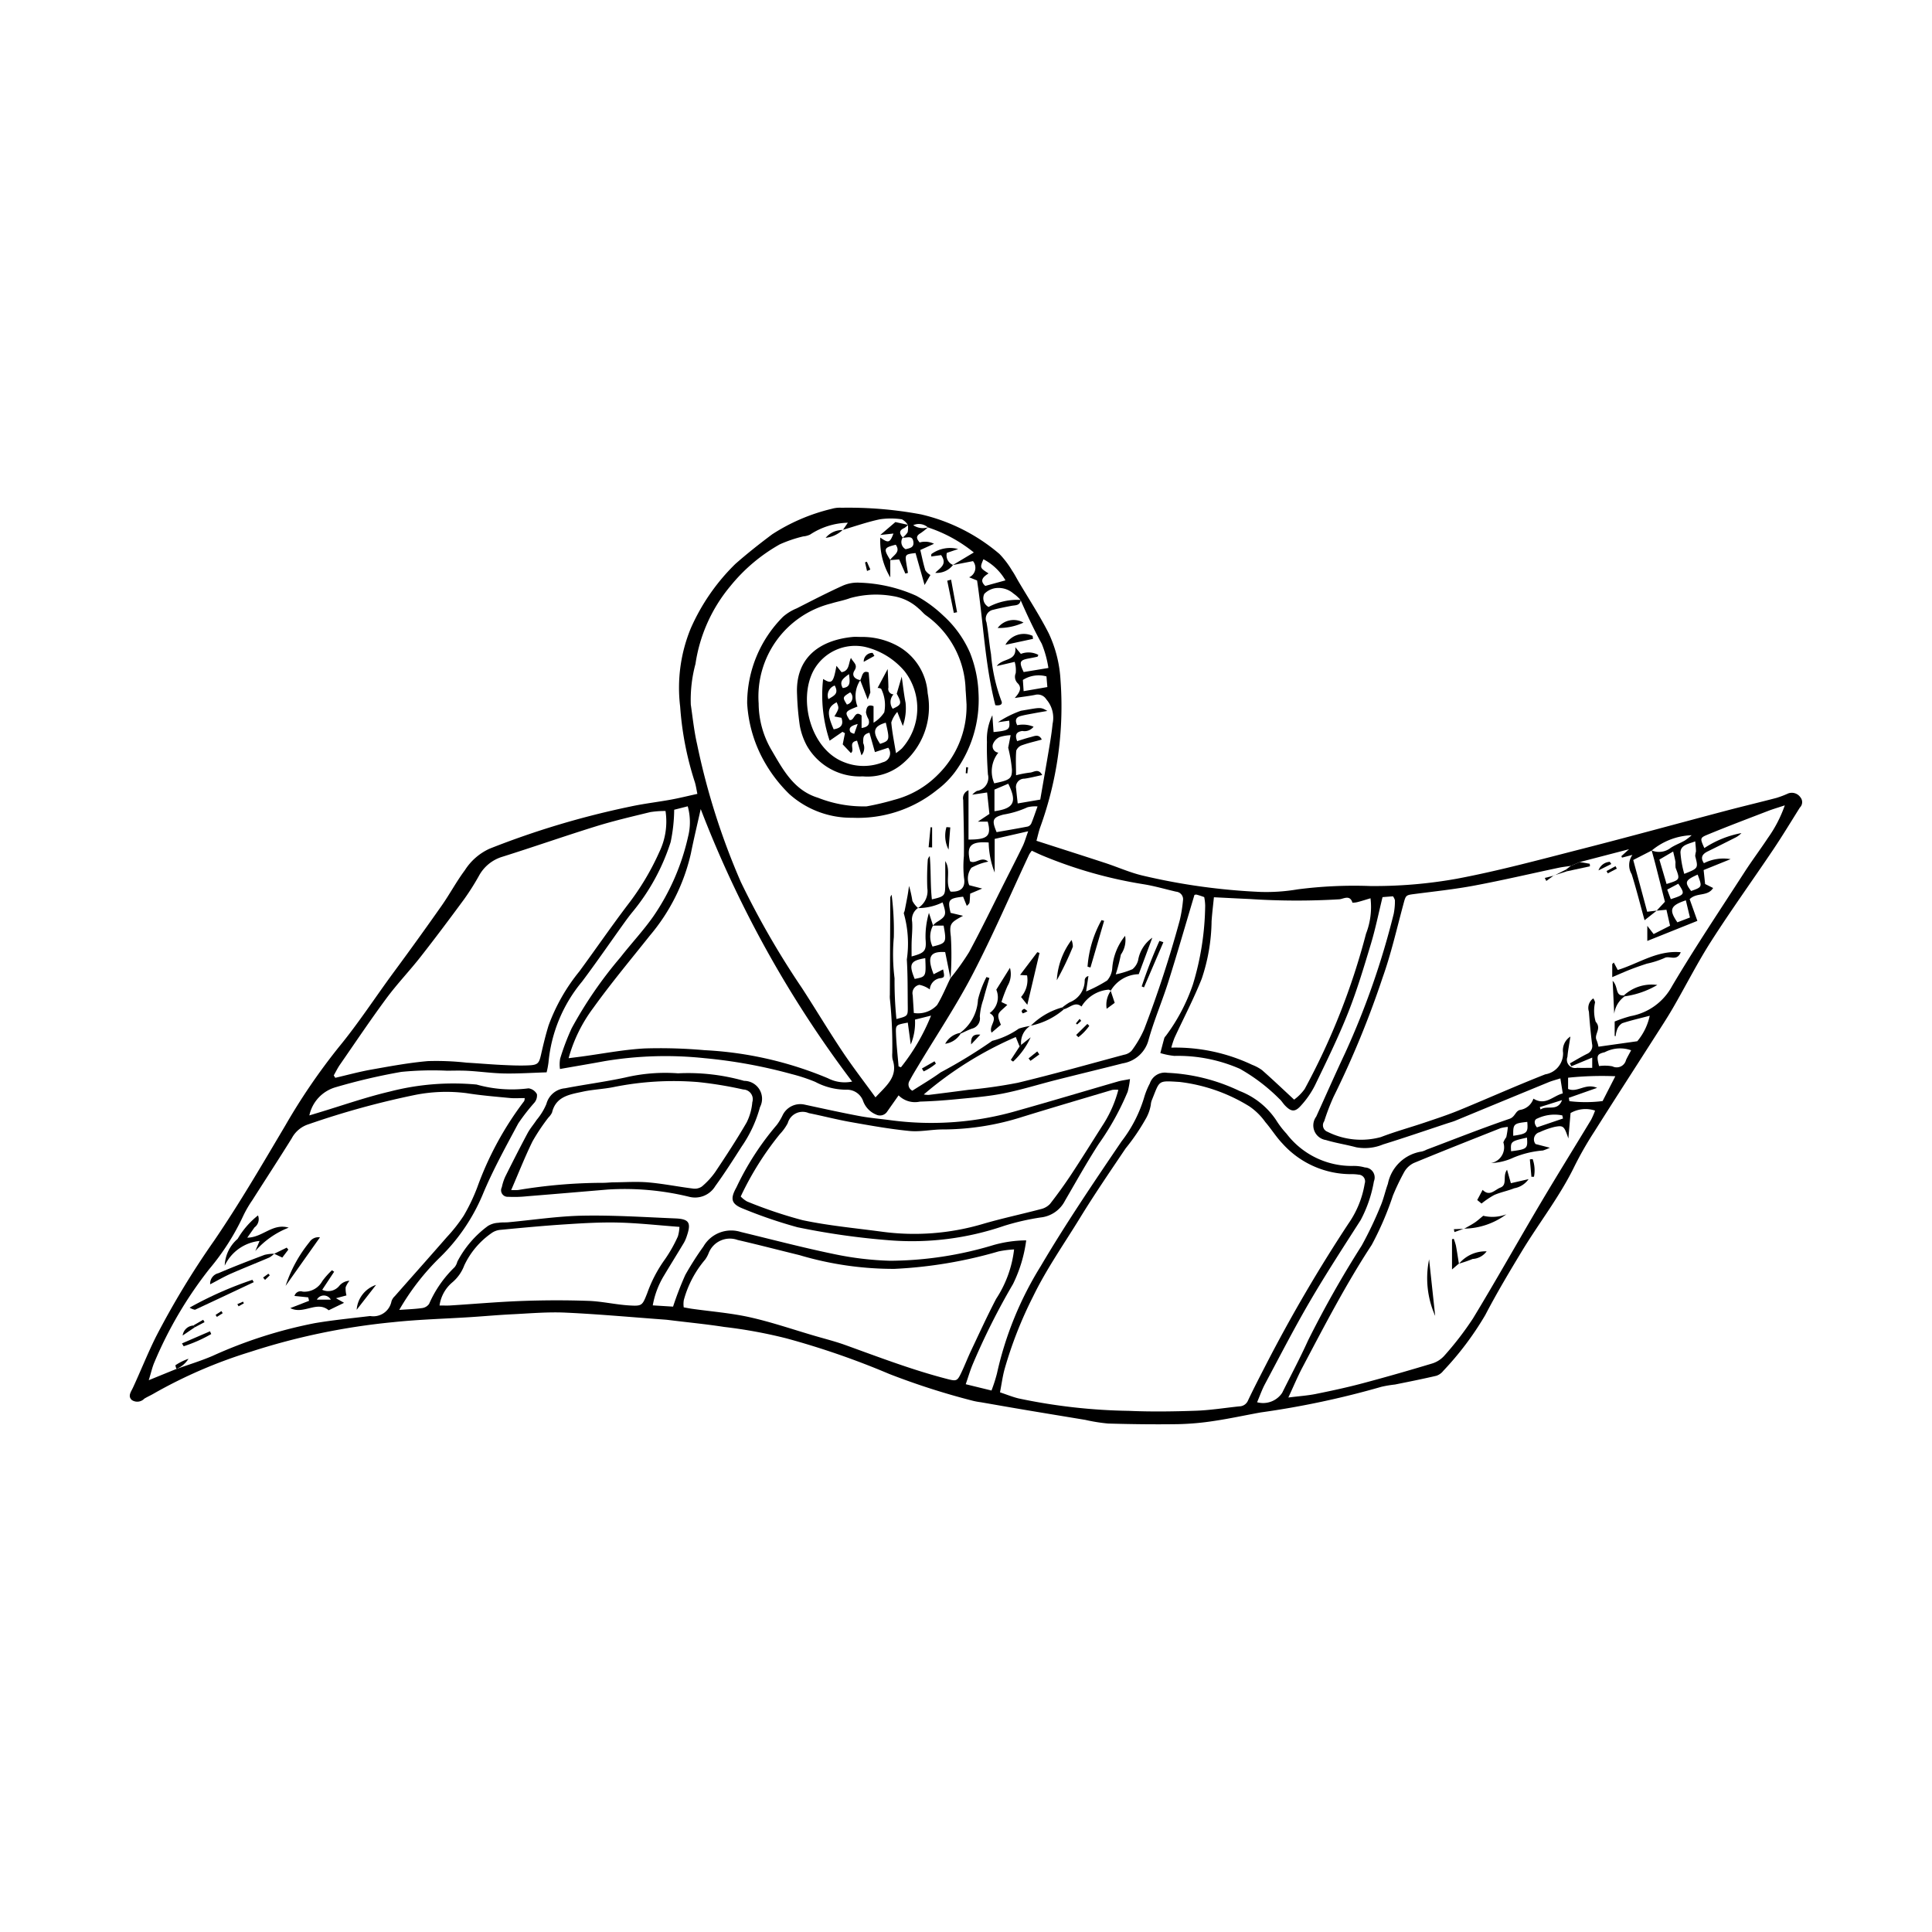 <svg height='100px' width='100px'  fill="#000000" xmlns="http://www.w3.org/2000/svg" data-name="Слой 1" viewBox="0 0 100 100" x="0px" y="0px"><title>mp-01-01-01-01-01</title><g><path d="M36.096,41.091c-0.046-.222-0.073-0.409-0.125-0.589a16.293,16.293,0,0,1-.766-3.927,8.085,8.085,0,0,1,.549-4.052,10.674,10.674,0,0,1,2.307-3.333c0.613-.539,1.256-1.047,1.91-1.536A9.867,9.867,0,0,1,43.049,26.337a1.492,1.492,0,0,1,.513-0.056,20.428,20.428,0,0,1,4.113.344A9.589,9.589,0,0,1,51.731,28.672a4.712,4.712,0,0,1,.657.867c0.123,0.176.219,0.37,0.328,0.555,0.526,0.891,1.095,1.76,1.563,2.68a6.518,6.518,0,0,1,.613,2.428,18.35,18.35,0,0,1-1.057,7.635c-0.075.218-.123,0.445-0.188,0.682,1.226,0.395,2.393.767,3.557,1.148,0.654,0.214,1.289.502,1.956,0.657a32.675,32.675,0,0,0,6.078.842,9.71,9.71,0,0,0,1.93-.133,22.732,22.732,0,0,1,3.737-.173,24.079,24.079,0,0,0,4.504-.378c2.179-.411,4.327-0.996,6.478-1.545,2.484-.635,4.956-1.314,7.435-1.969,0.874-.231,1.755-0.439,2.63-0.669a4.946,4.946,0,0,0,.603-0.23,0.541,0.541,0,0,1,.633.198,0.392,0.392,0,0,1-.027.532c-0.459.731-.906,1.471-1.387,2.187-1.058,1.574-2.168,3.113-3.19,4.709-0.72,1.123-1.323,2.321-1.993,3.477-0.302.522-.635,1.026-0.959,1.534-1.033,1.617-2.076,3.228-3.1,4.851a18.299,18.299,0,0,0-1.03,1.795C80.746,61.914,79.673,63.276,78.779,64.751c-0.66,1.089-1.312,2.185-1.901,3.314a15.852,15.852,0,0,1-2.172,2.888,0.764,0.764,0,0,1-.36.257c-0.711.166-1.428,0.309-2.144,0.453a6.023,6.023,0,0,0-.699.117,45.076,45.076,0,0,1-6.249,1.327c-0.803.145-1.602,0.32-2.409,0.44a14.121,14.121,0,0,1-1.866.167c-1.206.018-2.414,0.003-3.62-.032a8.95,8.95,0,0,1-1.188-.19c-1.039-.172-2.079-0.342-3.117-0.517-0.762-.128-1.524-0.263-2.286-0.395a3.541,3.541,0,0,1-.444-0.084A37.659,37.659,0,0,1,46.023,71.114a41.502,41.502,0,0,0-5.302-1.836,24.84,24.84,0,0,0-3.23-.595c-0.913-.142-1.834-0.231-2.752-0.344-0.107-.013-0.214-0.027-0.321-0.035-1.718-.126-3.435-0.284-5.156-0.363-0.922-.042-1.85.042-2.775,0.087-0.711.035-1.42,0.1-2.13,0.146-1.334.086-2.674,0.12-4.002,0.261A34.612,34.612,0,0,0,12.965,69.97a24.873,24.873,0,0,0-4.981,2.146c-0.166.1-.346,0.177-0.513,0.277a0.506,0.506,0,0,1-.65.071c-0.218-.206-0.038-0.424.063-0.643,0.406-.877.762-1.778,1.193-2.641a43.337,43.337,0,0,1,3.016-4.977c1.312-1.926,2.484-3.939,3.672-5.943a32.142,32.142,0,0,1,2.77-4.06c1.033-1.255,1.909-2.612,2.869-3.912q1.247-1.689,2.454-3.408c0.42-.599.766-1.251,1.203-1.837a2.982,2.982,0,0,1,1.273-1.112,44.052,44.052,0,0,1,7.303-2.186c0.695-.15,1.404-0.231,2.104-0.359C35.177,41.306,35.608,41.198,36.096,41.091ZM46.721,27.824a1.041,1.041,0,0,0,.258-0.274,1.089,1.089,0,0,0,.011-0.382,0.83,0.83,0,0,0-.307-0.288,3.848,3.848,0,0,0-1.143-.001c-0.649.137-1.28,0.36-1.919,0.547l0.006,0.008,0.257-.378a3.702,3.702,0,0,0-1.953.613,1.05,1.05,0,0,1-.36.096,6.801,6.801,0,0,0-1.212.412,8.901,8.901,0,0,0-2.556,2.161A8.121,8.121,0,0,0,35.998,34.363a7.105,7.105,0,0,0-.242,2.109c0.099,0.683.171,1.374,0.325,2.046a36.235,36.235,0,0,0,2.264,7.132A43.75,43.75,0,0,0,41.508,51.139c0.705,1.085,1.368,2.197,2.086,3.273,0.533,0.801,1.124,1.563,1.721,2.388,0.55-.6,1.195-1.064.883-1.973a1.37,1.37,0,0,1-.014-0.322,23.492,23.492,0,0,0-.118-2.755,1.326,1.326,0,0,1-.007-0.259q0.01-2.522.023-5.045a0.35,0.35,0,0,1,.069-0.131,14.56,14.56,0,0,1,.113,2.196,9.976,9.976,0,0,0,.038,2.125,19.412,19.412,0,0,0,.097,2.109c0.585-.152.592-0.152,0.587-0.626-0.009-.819.001-1.639-0.049-2.456a5.693,5.693,0,0,0-.157-2.389,0.345,0.345,0,0,1,.041-0.114c0.053-.267.106-0.535,0.155-0.803,0.03-.166.051-0.334,0.076-0.501a5.754,5.754,0,0,1,.173.773,1.238,1.238,0,0,0,.293.368,0.718,0.718,0,0,0-.305.72c0.025,0.362-.019.729-0.028,1.094-0.005.225-.001,0.45-0.001,0.695,0.68-.186.775-0.277,0.723-0.903a4.294,4.294,0,0,1,.175-1.352q0.106,0.327.212,0.653a1.193,1.193,0,0,0-.026,1.09c0.717-.176.733-0.206,0.573-1.084H48.286a1.211,1.211,0,0,1,.183-0.171c0.51-.311.538-0.391,0.319-1.032a2.906,2.906,0,0,1-1.279.296,1.025,1.025,0,0,0,.488-1.037,12.986,12.986,0,0,1,.027-1.486,0.461,0.461,0,0,1,.1-0.172c0.069,0.761.026,1.5,0.11,2.243,0.649-.147.685-0.185,0.691-0.716,0.004-.422.001-0.843,0.001-1.265,0.323,0.502-.034,1.095.274,1.579,0.578,0.034.779-.249,0.697-0.707a5.704,5.704,0,0,1-.006-1.131c0.014-.966-0.017-1.933-0.035-2.9a0.437,0.437,0,0,1,.274-0.507v2.552c0.996,0.004,1.194-.188.994-0.929H50.615l0.597-.398L51.093,41.018l-0.769.115a1.037,1.037,0,0,1,.24-0.195,0.69,0.69,0,0,0,.571-0.854c-0.038-.559-0.064-1.121-0.051-1.681a2.821,2.821,0,0,1,.281-1.381l0.061,0.869c0.791-.076.863-0.127,0.808-0.59l-0.58.082a5.383,5.383,0,0,1,1.189-.594c1.014-.171,1.008-0.203,1.368.009-0.274.048-.479,0.081-0.683,0.12-0.232.044-.467,0.081-0.695,0.142-0.291.078-.29,0.263-0.181,0.477a1.444,1.444,0,0,1,.846.078,0.592,0.592,0,0,1-.581.22c-0.309.043-.4,0.194-0.27,0.525,0.245-.074.466-0.15,0.691-0.206,0.203-.05.437-0.182,0.585,0.127-0.364.1-.699,0.174-1.019,0.29a0.489,0.489,0,0,0-.303.283c-0.035.396-.012,0.798-0.01,1.273a5.455,5.455,0,0,1,.721-0.138c0.191-.009.433-0.243,0.632,0.127-0.337.071-.626,0.148-0.92,0.188a0.43,0.43,0,0,0-.428.524c0.022,0.245.051,0.49,0.08,0.758l1.167-.199c0.155-.896.315-1.801,0.467-2.707,0.068-.404.133-0.809,0.172-1.216a1.455,1.455,0,0,0-.324-1.265,0.525,0.525,0,0,0-.573-0.235c-0.311.064-.628,0.098-1.063,0.164,0.256-.28.378-0.514,0.17-0.747a0.47,0.47,0,0,1-.118-0.538,1.549,1.549,0,0,0-.054-0.585l-0.925.215c0.305-.432,1.041-0.217.955-0.976l0.29,0.348a1.087,1.087,0,0,1,.903.051,0.292,0.292,0,0,1-.042.095q-0.215.047-.432,0.087c-0.495.091-.535,0.181-0.284,0.707l1.28-.211a5.49,5.49,0,0,0-.345-1.256c-0.408-.735-0.758-1.492-1.095-2.258a1.824,1.824,0,0,0-.369-0.339,1.175,1.175,0,0,0-.982-0.271,1.028,1.028,0,0,0-.525.287,0.511,0.511,0,0,0,.22.679,3.151,3.151,0,0,1,1.662-.363c-0.034.306-.28,0.267-0.486,0.307-0.313.06-.627,0.122-0.936,0.202a0.47,0.47,0,0,0-.349.645c0.101,0.547.141,1.105,0.235,1.654a8.931,8.931,0,0,0,.53,2.402c0.088,0.185-.03.274-0.307,0.238-0.538-2.106-.62-4.301-0.945-6.456l-0.411-.165a0.538,0.538,0,0,0,.2-0.836l-1.044.203,1.087-.652A7.496,7.496,0,0,0,48.03,27.298a0.713,0.713,0,0,0-.76-0.115,0.874,0.874,0,0,0,.765.109,3.32,3.32,0,0,1-.388.306c-0.293.17-.168,0.324-0.047,0.48a1.048,1.048,0,0,1,.744.068l-0.709.322c0.087,0.364.154,0.713,0.26,1.051a0.796,0.796,0,0,0,.263.243l-0.302.517-0.467-1.653c-0.513.056-.542,0.082-0.489,0.452,0.028,0.192.064,0.383,0.096,0.575l-0.135.035-0.321-.733c-0.174.014-.321,0.025-0.469,0.037,0.139-.25.576-0.392,0.293-0.798-0.624.156-.644,0.211-0.283,0.792v0.901a3.674,3.674,0,0,1-.517-2.063c0.419,0.298.497,0.279,0.681-.208l-0.682.074,0.782-.668c0.203,0.044.428,0.094,0.654,0.143a0.81,0.81,0,0,1-.19.165c-0.297.125-.255,0.295-0.082,0.492a0.419,0.419,0,0,0,.149.605c0.212-.054.441-0.08,0.4-0.382-0.045-.334-0.297-0.216-0.494-0.214C46.763,27.828,46.742,27.825,46.721,27.824ZM52.184,38.703l0.127-.651a2.27,2.27,0,0,0-.571.098,0.665,0.665,0,0,0-.327.327,0.332,0.332,0,0,0,.261.48,1.545,1.545,0,0,0-.211,1.588c0.799-.165.924-0.237,0.914-0.723A7.196,7.196,0,0,0,52.184,38.703Zm33.309,5.32-0.957.49c0.254,0.94.487,1.806,0.722,2.679l0.497-.06-0.633.499c-0.237-.857-0.429-1.627-0.667-2.383a0.921,0.921,0,0,1,.038-0.999l-0.538.142-0.034-.077,0.398-.358c-0.9.234-1.726,0.449-2.553,0.664l-0.459.198c-0.213.032-.429,0.054-0.639,0.099-1.45.307-2.894,0.646-4.35,0.919-1.015.191-2.046,0.3-3.072,0.433-0.499.064-.478,0.057-0.614,0.561-0.342,1.269-.634,2.558-1.076,3.792a48.198,48.198,0,0,1-2.531,6.148,11.563,11.563,0,0,0-.485,1.268,0.359,0.359,0,0,0,.169.542,3.873,3.873,0,0,0,2.765.275c0.743-.286,1.515-0.497,2.27-0.752,0.592-.2,1.187-0.394,1.765-0.631,1.494-.614,2.969-1.275,4.473-1.864a1.096,1.096,0,0,0,.922-1.123,0.845,0.845,0,0,1,.379-0.833c-0.065.437-.128,0.742-0.153,1.05a0.427,0.427,0,0,0,.501.567c0.254,0.011.508,0.002,0.782,0.002V54.74l-1.082.451-0.073-.151c0.291-.163.577-0.336,0.874-0.486a0.446,0.446,0,0,0,.273-0.519c-0.071-.556-0.123-1.115-0.163-1.674a0.6,0.6,0,0,1,.226-0.684,0.683,0.683,0,0,1,.093.202,2.001,2.001,0,0,0,.031,1.006c0.329,0.366-.103.652,0.047,0.954a1.83,1.83,0,0,1,.098.338c0.663-.093,1.29-0.182,2.009-0.283a3.061,3.061,0,0,0,.644-1.319c-0.523.137-.979,0.24-1.422,0.385a0.635,0.635,0,0,0-.263.32,1.392,1.392,0,0,0-.08.353l-0.05-.013v-0.747a7.061,7.061,0,0,1,.832-0.28,3.041,3.041,0,0,0,2.14-1.555c1.186-2.002,2.484-3.938,3.747-5.895,0.385-.597.813-1.166,1.205-1.759a6.745,6.745,0,0,0,.882-1.699c-0.355.118-.62,0.194-0.876,0.293-1.044.402-2.092,0.798-3.126,1.225-0.398.164-.384,0.198-0.162,0.693a5.198,5.198,0,0,1,1.919-.776,1.13,1.13,0,0,1-.35.252c-0.462.234-.925,0.466-1.39,0.694-0.277.136-.402,0.312-0.201,0.613a2.227,2.227,0,0,1,1.381-.21l-1.396.564,0.076,0.723,0.415,0.206c-0.287.461-.841,0.213-1.215,0.579L87.856,47.664,85.264,48.703V47.921l0.328,0.426,0.85-.432L86.255,47.088l-0.507.048,0.428-.461c-0.165-.652-0.325-1.289-0.488-1.926-0.063-.245-0.132-0.488-0.199-0.732a0.977,0.977,0,0,0,.979-0.127c0.229-.153.497-0.247,0.737-0.384a3.034,3.034,0,0,0,.355-0.275A3.412,3.412,0,0,0,85.493,44.023ZM49.193,50.634a12.61,12.61,0,0,0,.969-1.356c0.654-1.215,1.255-2.459,1.876-3.692,0.301-.598.607-1.193,0.899-1.795,0.097-.201.156-0.42,0.281-0.765l-1.734.396v1.74a4.493,4.493,0,0,1-.31-1.554c-0.928-.069-1.162.172-0.965,0.969,0.291,0.176.575-.285,0.942,0.021a2.967,2.967,0,0,0-.87.317,0.924,0.924,0,0,0-.115.903l0.672,0.174-0.622.263c-0.013.183-.014,0.334-0.038,0.481a0.484,0.484,0,0,1-.138.15l-0.19-.473c-0.751.083-.81,0.163-0.647,0.836l0.645,0.153c-0.677.362-.71,0.42-0.631,1.086a16.114,16.114,0,0,1-.018,2.156l-0.277-1.365c-0.787-.048-0.952.248-0.598,1.148l0.49-.25c0.076,0.358.085,0.419-.121,0.451a0.625,0.625,0,0,0-.566.586,1.347,1.347,0,0,0-.539-0.238,0.437,0.437,0,0,0-.346.537c0.019,0.297.037,0.593,0.058,0.919a1.344,1.344,0,0,0,1.205-.413C48.772,51.582,48.966,51.098,49.193,50.634ZM53.345,53.101l-0.008-.009a1.027,1.027,0,0,0-.482.991q-0.039.042-.081,0.08l-0.198-.487a18.74,18.74,0,0,0-4.761,2.973,1.286,1.286,0,0,0,.26.023q1.026-.126,2.051-0.263a25.441,25.441,0,0,0,2.556-.365c1.842-.442,3.666-0.958,5.496-1.45a0.713,0.713,0,0,0,.391-0.205,5.602,5.602,0,0,0,.649-1.105,58.855,58.855,0,0,0,1.846-5.65,7.197,7.197,0,0,0,.166-1.018,0.392,0.392,0,0,0-.35-0.462c-0.567-.13-1.128-0.298-1.702-0.388a22.995,22.995,0,0,1-5.212-1.479c-0.191-.079-0.376-0.17-0.56-0.254a1.669,1.669,0,0,0-.137.197c-0.969,2.069-1.873,4.172-2.925,6.197-0.842,1.621-1.864,3.148-2.805,4.718-0.155.258-.314,0.514-0.452,0.781a0.362,0.362,0,0,0,.137.529c0.504-.325,1.001-0.613,1.463-0.949a25.697,25.697,0,0,0,2.67-1.632,4.2,4.2,0,0,0,1.378-.633A3.295,3.295,0,0,1,53.345,53.101ZM9.124,70.862c0.626-.225,1.264-0.418,1.874-0.679A23.737,23.737,0,0,1,16.28,68.489c0.953-.164,1.919-0.254,2.88-0.372a0.955,0.955,0,0,0,1.102-.758,0.608,0.608,0,0,1,.172-0.269c0.897-1.02,1.802-2.033,2.694-3.057a8.254,8.254,0,0,0,.874-1.11A9.691,9.691,0,0,0,24.699,61.468a16.742,16.742,0,0,1,2.43-4.474,0.343,0.343,0,0,0,.028-0.158c-0.269,0-.523.02-0.773-0.004-0.749-.072-1.502-0.133-2.245-0.252a8.276,8.276,0,0,0-2.638.09,43.529,43.529,0,0,0-5.539,1.524,1.49,1.49,0,0,0-.861.724c-0.67,1.078-1.365,2.141-2.046,3.212a5.814,5.814,0,0,0-.454.779,12.383,12.383,0,0,1-1.765,2.773,20.909,20.909,0,0,0-2.846,4.832c-0.107.247-.164,0.514-0.291,0.925l1.438-.586Zm42.636,1.205c0.357,0.119.653,0.24,0.96,0.315a29.58,29.58,0,0,0,5.702.643c1.158,0.052,2.321.034,3.48-.006,0.75-.026,1.497-0.149,2.245-0.226a0.492,0.492,0,0,0,.449-0.302c0.294-.623.612-1.234,0.926-1.847a79.159,79.159,0,0,1,4.273-7.311,5.031,5.031,0,0,0,.843-2.075,0.346,0.346,0,0,0-.316-0.458,2.228,2.228,0,0,0-.387-0.026,4.766,4.766,0,0,1-3.554-1.584c-0.327-.34-0.577-0.753-0.887-1.111a3.3,3.3,0,0,0-.818-0.808A8.82,8.82,0,0,0,61.05,56.001c-1.144-.069-1.009-0.094-1.429.937a0.825,0.825,0,0,0-.056.252,2.184,2.184,0,0,1-.285.762A10.775,10.775,0,0,1,58.266,59.436c-0.806,1.197-1.622,2.389-2.375,3.618-0.82,1.338-1.724,2.624-2.415,4.045a21.124,21.124,0,0,0-1.482,3.778C51.894,71.247,51.844,71.629,51.76,72.067Zm-16.922-4.436a16.628,16.628,0,0,1,.634-1.643,16.002,16.002,0,0,1,.937-1.47,1.659,1.659,0,0,1,1.94-.75c1.612,0.389,3.217.813,4.841,1.147a16.219,16.219,0,0,0,2.884.342,18.789,18.789,0,0,0,5.352-.814,6.326,6.326,0,0,1,1.69-.241A7.249,7.249,0,0,1,52.434,66.46a35.997,35.997,0,0,0-2.089,4.162c-0.13.31-.224,0.635-0.359,1.025l1.334,0.326a8.13,8.13,0,0,0,.283-0.884,17.811,17.811,0,0,1,2.263-5.55c1.302-2.209,2.745-4.338,4.185-6.462a6.988,6.988,0,0,0,1.19-2.341,3.85,3.85,0,0,1,.274-0.656,0.817,0.817,0,0,1,.908-0.551,9.629,9.629,0,0,1,3.732.938,4.003,4.003,0,0,1,1.887,1.494,4.647,4.647,0,0,0,.549.719,4.236,4.236,0,0,0,3.421,1.669,2.077,2.077,0,0,1,.637.079,0.518,0.518,0,0,1,.465.714,6.686,6.686,0,0,1-.685,2.007c-0.894,1.397-1.8,2.789-2.636,4.221-0.816,1.397-1.555,2.839-2.318,4.267-0.157.294-.267,0.614-0.408,0.943a1.188,1.188,0,0,0,1.296-.483c0.451-.907.929-1.802,1.346-2.724a54.199,54.199,0,0,1,2.771-4.899,19.208,19.208,0,0,0,.971-2.035c0.163-.373.246-0.78,0.386-1.165a2.105,2.105,0,0,1,1.756-1.672,1.06,1.06,0,0,0,.241-0.094c1.431-.54,2.853-1.105,4.3-1.599,0.291-.099.3-0.404,0.544-0.46a0.869,0.869,0,0,0,.692-0.583c0.626,0.385,1.007-.143,1.519-0.271L80.765,55.818c-0.248.079-.428,0.123-0.597,0.192q-2.42.994-4.837,1.995c-0.139.057-.286,0.096-0.43,0.143-1.104.365-2.204,0.744-3.315,1.088a2.449,2.449,0,0,1-1.39.147c-0.519-.139-1.054-0.219-1.567-0.375a0.765,0.765,0,0,1-.502-1.212c0.499-1.1.986-2.205,1.5-3.298a41.066,41.066,0,0,0,2.511-7.198,3.389,3.389,0,0,0,.063-0.703,0.602,0.602,0,0,0-.102-0.205l-0.539.043c-0.206.841-.368,1.645-0.604,2.427-0.361,1.197-.719,2.401-1.18,3.561-0.509,1.279-1.117,2.52-1.717,3.761a4.66,4.66,0,0,1-.733,1.054c-0.299.334-.501,0.306-0.812-0.016-0.105-.108-0.181-0.247-0.295-0.344a9.407,9.407,0,0,0-2.042-1.556,8.004,8.004,0,0,0-3.395-.669,3.824,3.824,0,0,1-.723-0.146c0.068-.261.135-0.522,0.207-0.782a0.354,0.354,0,0,1,.074-0.104,9.609,9.609,0,0,0,1.406-2.669,14.558,14.558,0,0,0,.634-4.077,2.433,2.433,0,0,0-.05-0.44,4.055,4.055,0,0,0-.391-0.128,0.193,0.193,0,0,0-.116.018c-0.455,1.522-.882,3.011-1.348,4.487-0.318,1.008-.739,1.985-1.023,3.002a1.654,1.654,0,0,1-1.34,1.225c-1.148.292-2.301,0.569-3.449,0.86-0.916.232-1.821,0.517-2.746,0.7-0.799.158-1.62,0.218-2.433,0.298-0.621.061-1.245,0.104-1.868,0.122a1.196,1.196,0,0,1-1.105-.323c-0.221.315-.407,0.578-0.592,0.842a0.446,0.446,0,0,1-.561.157,1.206,1.206,0,0,1-.69-0.725,0.885,0.885,0,0,0-.797-0.567,3.43,3.43,0,0,1-1.673-.405,8.763,8.763,0,0,0-1.227-.405,26.012,26.012,0,0,0-4.504-.822,19.169,19.169,0,0,0-5.158.151c-0.757.139-1.516,0.267-2.325,0.409a1.752,1.752,0,0,1,.009-0.536,12.429,12.429,0,0,1,.595-1.57,21.446,21.446,0,0,1,2.527-3.675c0.557-.714,1.182-1.378,1.701-2.117a11.84,11.84,0,0,0,1.799-4.127,3.055,3.055,0,0,0-.018-1.572l-0.701.178a8.502,8.502,0,0,1-.184,1.676,10.865,10.865,0,0,1-1.966,3.606c-0.151.183-.293,0.374-0.431,0.566-0.73,1.017-1.438,2.049-2.189,3.049a7.634,7.634,0,0,0-1.736,4.18,4.482,4.482,0,0,1-.097.515c-0.73.022-1.455,0.071-2.179,0.059-0.624-.011-1.245-0.1-1.869-0.136-0.365-.021-0.733-0.011-1.099-0.007a16.343,16.343,0,0,0-2.376.061,30.868,30.868,0,0,0-3.397.794,1.936,1.936,0,0,0-1.361,1.459c0.202-.061.323-0.098,0.445-0.135,1.238-.372,2.462-0.805,3.718-1.1a13.141,13.141,0,0,1,4.493-.363,6.727,6.727,0,0,0,2.689.196,0.586,0.586,0,0,1,.434.301,0.574,0.574,0,0,1-.134.444,10.288,10.288,0,0,0-.832,1.071c-0.65,1.215-1.321,2.427-1.847,3.697a9.865,9.865,0,0,1-2.201,3.232,12.527,12.527,0,0,0-2.112,2.724c0.429-.031.812-0.043,1.189-0.096a0.522,0.522,0,0,0,.357-0.217,5.935,5.935,0,0,1,1.318-1.897,0.746,0.746,0,0,0,.142-0.287,5.348,5.348,0,0,1,1.581-1.846,1.116,1.116,0,0,1,.542-0.166c0.168-.03.344-0.013,0.515-0.028,1.288-.119,2.573-0.318,3.862-0.341,1.594-.03,3.191.076,4.786,0.142,0.712,0.03.826,0.223,0.596,0.901a1.848,1.848,0,0,1-.152.357c-0.341.569-.693,1.132-1.033,1.702a4.447,4.447,0,0,0-.581,1.541ZM17.275,55.663L17.355,55.787c0.621-.144,1.238-0.314,1.864-0.425,0.974-.173,1.95-0.355,2.933-0.44a14.169,14.169,0,0,1,2.0.081c0.602,0.034,1.203.088,1.805,0.117,0.474,0.023.95,0.045,1.423,0.022,0.469-.022.524-0.113,0.628-0.572,0.114-.503.235-1.006,0.388-1.498a9.691,9.691,0,0,1,1.594-2.796c0.842-1.148,1.65-2.322,2.51-3.456a13.305,13.305,0,0,0,1.622-2.711,3.62,3.62,0,0,0,.325-2.132,4.787,4.787,0,0,0-.787.057c-0.942.23-1.889,0.45-2.814,0.737-1.624.504-3.229,1.067-4.851,1.577a2.051,2.051,0,0,0-1.21.994,12.899,12.899,0,0,1-.761,1.2c-0.74,1.005-1.488,2.005-2.258,2.987-0.57.727-1.214,1.399-1.763,2.141-0.833,1.127-1.614,2.292-2.412,3.444C17.472,55.287,17.38,55.479,17.275,55.663Zm49.409,16.672c0.571-.072.999-0.099,1.415-0.183,0.803-.162,1.605-0.334,2.396-0.544,1.207-.32,2.408-0.665,3.604-1.025a1.399,1.399,0,0,0,.646-0.398,16.277,16.277,0,0,0,1.496-1.942c1.186-1.953,2.303-3.947,3.467-5.914,0.868-1.466,1.768-2.913,2.649-4.372A3.805,3.805,0,0,0,82.56,57.484a1.562,1.562,0,0,0-1.268.127l-0.114,1.315c-0.217-.641-0.252-0.684-0.704-0.6a4.023,4.023,0,0,0-.787.277,0.384,0.384,0,0,0-.207.612L80.221,59.407a3.357,3.357,0,0,1-.358.143,4.95,4.95,0,0,0-1.532.37,3.028,3.028,0,0,1-1.161.281,0.828,0.828,0,0,0,.643-1.071,1.191,1.191,0,0,1,.152-0.27,4.532,4.532,0,0,0,.082-0.531,2.075,2.075,0,0,0-.37.062c-1.502.596-3.006,1.188-4.499,1.806a1.141,1.141,0,0,0-.498.469,11.928,11.928,0,0,0-.585,1.223,15.989,15.989,0,0,1-1.096,2.547c-1.337,2.039-2.456,4.205-3.594,6.358C67.166,71.248,66.968,71.725,66.684,72.335ZM44.107,55.982a57.68,57.68,0,0,1-7.838-14.105c-0.171.769-.356,1.533-0.51,2.303a10.007,10.007,0,0,1-2.118,4.24c-0.991,1.247-2.014,2.469-2.943,3.764a7.759,7.759,0,0,0-1.267,2.588c0.258-.033.467-0.058,0.675-0.086,1.087-.146,2.171-0.36,3.263-0.419a26.038,26.038,0,0,1,3.098.09,18.943,18.943,0,0,1,6.39,1.455A1.888,1.888,0,0,0,44.107,55.982Zm8.382,8.689a5.178,5.178,0,0,0-.802.102,23.11,23.11,0,0,1-5.401.904,17.108,17.108,0,0,1-4.907-.712c-1.067-.261-2.13-0.538-3.201-0.785a1.179,1.179,0,0,0-1.499.683,1.471,1.471,0,0,1-.186.339,5.411,5.411,0,0,0-1.098,2.088,1.214,1.214,0,0,0-.005.378c0.168,0.03.294,0.056,0.42,0.074,1.002,0.142,2.018.219,3.003,0.439,1.129,0.253,2.23.632,3.343,0.958,0.536,0.157,1.081.293,1.606,0.483,1.743,0.629,3.473,1.292,5.271,1.755,0.466,0.12.515,0.106,0.709-.296,0.187-.388.34-0.791,0.524-1.18,0.424-.895.835-1.796,1.294-2.673A5.898,5.898,0,0,0,52.489,64.671Zm14.494-7.754a2.487,2.487,0,0,0,.545-0.547,35.712,35.712,0,0,0,3.178-8.044,3.794,3.794,0,0,0,.231-1.831c-0.23.068-.429,0.133-0.631,0.186a1.022,1.022,0,0,1-.304.041c-0.128-.429-0.469-0.192-0.673-0.175a36.865,36.865,0,0,1-4.641-.014c-0.595-.026-1.19-0.058-1.856-0.091-0.043.435-.094,0.837-0.121,1.241a9.65,9.65,0,0,1-.511,2.98c-0.414,1.039-.936,2.034-1.406,3.051a4.918,4.918,0,0,0-.168.511,9.268,9.268,0,0,1,4.186.89,2.221,2.221,0,0,1,.509.273C65.868,55.869,66.397,56.373,66.984,56.917ZM35.168,63.503c-1.105-.082-2.128-0.198-3.154-0.223-0.922-.023-1.849.033-2.771,0.093-1.116.072-2.229,0.178-3.342,0.284a0.923,0.923,0,0,0-.472.178,4.214,4.214,0,0,0-1.399,1.663,2.128,2.128,0,0,1-.623.882,1.904,1.904,0,0,0-.656,1.192c0.212,0,.382.009,0.55-0.001,1.245-.078,2.489-0.189,3.735-0.234,1.139-.041,2.281-0.044,3.42-0.004,0.705,0.025,1.405.193,2.111,0.236,0.672,0.041.678,0.009,0.934-.636a6.967,6.967,0,0,1,.925-1.763,7.337,7.337,0,0,0,.661-1.174A2.012,2.012,0,0,0,35.168,63.503Zm48.441-7.797a16.913,16.913,0,0,0-2.445.076v0.582c0.489,0.209.892-.318,1.502-0.057l-1.465.516,0.031,0.173a7.054,7.054,0,0,0,1.719-.005Zm-37.099-.51L46.633,55.243a10.614,10.614,0,0,0,1.558-2.675l-0.831.207a2.962,2.962,0,0,1-.22,1.288l-0.153-1.133c-0.598.113-.627,0.114-0.613,0.525C46.394,54.037,46.463,54.616,46.51,55.196Zm7.193-13.455a1.656,1.656,0,0,0-.517.042,4.895,4.895,0,0,1-1.251.38c-0.567.151-.607,0.297-0.351,0.908,0.533-.094,1.075-0.185,1.615-0.29a0.302,0.302,0,0,0,.182-0.163C53.485,42.37,53.569,42.113,53.703,41.741Zm30.724,12.621a1.705,1.705,0,0,0-1.362.099c-0.421.102-.431,0.18-0.299,0.719a2.142,2.142,0,0,1,.689.013,0.497,0.497,0,0,0,.708-0.328C84.234,54.712,84.319,54.566,84.427,54.362ZM51.473,41.988c1.011-.137,1.182-0.478.714-1.423l-0.714.304v1.119Zm35.705,3.243c0.733-.291.729-0.29,0.565-0.922a1.254,1.254,0,0,1,.041-0.239c-0.002-.157-0.022-0.314-0.039-0.521-0.363.139-.753,0.185-0.765,0.571A5.302,5.302,0,0,0,87.178,45.232Zm-0.917.524C86.967,45.535,86.965,45.533,86.73,44.919a1.6,1.6,0,0,1-.006-0.291c-0.025-.16-0.068-0.317-0.122-0.554l-0.713.418Zm-35.094-16.075c-0.257.168-.492,0.35-0.17,0.647l1.046-.288a2.833,2.833,0,0,0-1.141-1.092C50.715,29.391,50.715,29.391,51.167,29.68Zm1.816,6.095,1.228-.213-0.046-.551a1.517,1.517,0,0,0-1.221.183Zm34.276,10.826c-0.81.27-.885,0.49-0.438,1.138l0.651-.249ZM47.892,49.594c-0.777.13-.866,0.306-0.548,1.075C47.934,50.553,47.934,50.553,47.892,49.594Zm33.009,8.3-0.038-.162a2.071,2.071,0,0,0-1.282.158c-0.181.057-.193,0.261-0.03,0.463Zm-1.866.988c-0.844.192-.853,0.2-0.821,0.707C79.043,59.484,79.083,59.451,79.035,58.882Zm0.017-.813c-0.71.077-.738,0.105-0.727,0.719C79.045,58.684,79.098,58.632,79.052,58.069Zm8.818-12.801c-0.654.297-.686,0.387-0.338,0.85C88.112,45.913,88.112,45.913,87.87,45.267ZM86.481,46.54c0.734-.237.746-0.261,0.388-0.799l-0.574.305ZM80.851,56.941l-1.15.362,0.038,0.126C80.085,57.184,80.618,57.558,80.851,56.941Z"></path><path d="M81.048,45.013l0.26-.196,0.459-.198q0.259,0.044.518,0.089l0.011,0.131-1.18.256Z"></path><path d="M38.673,36.395A6.34,6.34,0,0,1,40.527,31.926a2.533,2.533,0,0,1,.708-0.436c0.786-.4,1.57-0.806,2.373-1.17a1.905,1.905,0,0,1,.878-0.161,7.748,7.748,0,0,1,2.943.68,6.647,6.647,0,0,1,1.393,1.022,5.619,5.619,0,0,1,1.386,1.928,6.247,6.247,0,0,1,.439,2.07,6.313,6.313,0,0,1-1.223,4.108,4.595,4.595,0,0,1-.911.911,6.526,6.526,0,0,1-4.391,1.449,4.8,4.8,0,0,1-3.265-1.224,7.464,7.464,0,0,1-1.231-1.571A6.928,6.928,0,0,1,38.673,36.395Zm11.356,0.079c-0.018-.287-0.029-0.524-0.049-0.761a4.88,4.88,0,0,0-2.044-3.858c-0.14-.097-0.244-0.245-0.38-0.35a2.538,2.538,0,0,0-1.315-.647,5.009,5.009,0,0,0-2.238.1c-0.32.12-.663,0.178-0.99,0.28a4.968,4.968,0,0,0-3.745,5.172,4.8,4.8,0,0,0,.662,2.407c0.595,1.014,1.154,2.09,2.41,2.475a6.386,6.386,0,0,0,2.516.445,13.651,13.651,0,0,0,1.427-.338,4.903,4.903,0,0,0,2.267-1.307A4.962,4.962,0,0,0,50.028,36.474Z"></path><path d="M48.409,29.651c0.227-.25.651-0.424,0.303-0.919l-0.506.071a0.315,0.315,0,0,1,.002-0.124,1.635,1.635,0,0,1,1.385-.261l-0.585.199a0.535,0.535,0,0,0,.32.624A1.052,1.052,0,0,1,48.409,29.651Z"></path><path d="M53.468,33.068l-1.428.307a1.086,1.086,0,0,1,1.408-.463Z"></path><path d="M49.228,30.003L49.538,31.689l-0.168.034-0.341-1.666Z"></path><path d="M52.977,32.226a3.067,3.067,0,0,1-1.339.279A1.036,1.036,0,0,1,52.977,32.226Z"></path><path d="M49.186,42.826l-0.089,1.149a1.571,1.571,0,0,1-.108-1.164Z"></path><path d="M48.065,43.852l0.1-1.034,0.081,0.006v1.04Z"></path><path d="M43.621,27.426a1.541,1.541,0,0,1-.885.412,1.124,1.124,0,0,1,.891-0.404Z"></path><path d="M44.878,29.555L44.774,29.109l0.094-.035,0.18,0.403Z"></path><path d="M50.108,39.72l-0.038.31-0.084-.009L50.008,39.708Z"></path><path d="M58.487,55.853a4.171,4.171,0,0,1-.118.653,13.91,13.91,0,0,1-1.499,2.704c-0.619.957-1.174,1.955-1.748,2.941a1.599,1.599,0,0,1-1.263.865,12.682,12.682,0,0,0-1.88.431,14.682,14.682,0,0,1-5.914.752,37.985,37.985,0,0,1-4.788-.677,24.202,24.202,0,0,1-2.808-.959c-0.614-.239-0.69-0.501-0.356-1.097a14.485,14.485,0,0,1,2.098-3.245,3.019,3.019,0,0,0,.296-0.494,1.015,1.015,0,0,1,1.131-.554c0.947,0.204,1.893.414,2.844,0.593,0.548,0.103,1.107.147,1.66,0.222a15.939,15.939,0,0,0,6.526-.502c1.741-.489,3.472-1.009,5.209-1.512C58.038,55.928,58.206,55.908,58.487,55.853ZM38.339,61.931a1.446,1.446,0,0,0,.328.257,23.205,23.205,0,0,0,2.871.967c1.343,0.285,2.72.412,4.084,0.594a12.495,12.495,0,0,0,5.244-.396c0.987-.29,1.997-0.502,2.992-0.766a0.948,0.948,0,0,0,.489-0.27q0.595-.762,1.129-1.572c0.568-.862,1.111-1.741,1.667-2.611a6.23,6.23,0,0,0,.742-1.724,1.378,1.378,0,0,0-.313.003c-1.545.459-3.091,0.914-4.631,1.389a13.588,13.588,0,0,1-4.129.658c-0.58-.004-1.168.135-1.739,0.079-1.026-.101-2.044-0.285-3.061-0.465-0.72-.128-1.43-0.315-2.148-0.459a0.799,0.799,0,0,0-1.09.518,2.543,2.543,0,0,1-.41.57A15.759,15.759,0,0,0,38.339,61.931Z"></path><path d="M35.095,55.555a10.611,10.611,0,0,1,3.419.39,0.928,0.928,0,0,1,.823,1.36,6.64,6.64,0,0,1-.952,2.045c-0.441.691-.883,1.383-1.364,2.045a1.221,1.221,0,0,1-1.327.556,14.073,14.073,0,0,0-4.236-.381c-1.395.118-2.79,0.237-4.185,0.349a6.302,6.302,0,0,1-.97.027,0.339,0.339,0,0,1-.328-0.496,2.598,2.598,0,0,1,.179-0.551c0.375-.752.756-1.502,1.152-2.243,0.131-.245.318-0.459,0.472-0.693a3.192,3.192,0,0,0,.503-0.82,1.091,1.091,0,0,1,.965-0.814c1.036-.199,2.084-0.335,3.115-0.557A9.031,9.031,0,0,1,35.095,55.555ZM26.459,61.597A3.112,3.112,0,0,0,26.819,61.595a26.913,26.913,0,0,1,4.372-.372c0.194,0.002.387-.024,0.581-0.026,0.6-.005,1.205-0.048,1.8.005,0.769,0.068,1.531.223,2.298,0.318a0.651,0.651,0,0,0,.461-0.107,3.949,3.949,0,0,0,.694-0.756c0.562-.841,1.117-1.689,1.624-2.564a2.91,2.91,0,0,0,.291-1.046,0.502,0.502,0,0,0-.466-0.654,20.112,20.112,0,0,0-2.349-.386,15.668,15.668,0,0,0-4.367.26c-0.526.107-1.071,0.123-1.596,0.238-0.664.145-1.389,0.234-1.59,1.084a0.987,0.987,0,0,1-.189.259,10.507,10.507,0,0,0-.822,1.232C27.169,59.88,26.842,60.713,26.459,61.597Z"></path><path d="M86.995,49.287c-0.199.502-.591,0.153-0.845,0.301a4.657,4.657,0,0,1-.909.291c-0.285.093-.569,0.191-0.849,0.3-0.297.116-.588,0.247-0.943,0.397V49.899l0.081-.078L83.734,50.205C84.827,49.87,85.769,49.177,86.995,49.287Z"></path><path d="M84.052,51.522a2.117,2.117,0,0,1,1.73-.54,4.565,4.565,0,0,1-1.691.589Z"></path><path d="M84.092,51.57a1.326,1.326,0,0,0-.541.903L83.471,50.768c0.31,0.309.113,0.796,0.581,0.754Z"></path><path d="M83.401,44.721l-0.664.331a0.66,0.66,0,0,1,.588-0.444Z"></path><path d="M83.155,45.086l0.463-.253,0.068,0.127-0.468.244Z"></path><path d="M80.43,45.311l-0.394.288L79.959,45.442q0.238-.061.477-0.123Z"></path><path d="M81.115,45.094q-0.342.109-.684,0.217l0.006,0.008q0.306-.153.611-0.306Z"></path><path d="M15.954,67.151l-0.711-.073a0.327,0.327,0,0,1,.425-0.223,1.055,1.055,0,0,0,1.014-.545,4.015,4.015,0,0,1,.501-0.563l0.112,0.078-0.617.935a0.738,0.738,0,0,0,.891-0.214,0.727,0.727,0,0,1,.52-0.254,1.215,1.215,0,0,0-.199.338,1.41,1.41,0,0,0,.043.421l-0.542.145L17.808,67.433,17.013,67.82c-0.612-.517-1.296.244-1.987-0.113l0.971-.377Zm0.448,0.118H17.122A0.411,0.411,0,0,0,16.401,67.269Z"></path><path d="M14.943,63.543A4.443,4.443,0,0,0,13.215,64.753l0.221-.522a2.251,2.251,0,0,0-1.804,1.276,1.913,1.913,0,0,1,.669-1.384,4.295,4.295,0,0,1,1.053-1.213,0.527,0.527,0,0,1-.181.62c-0.106.152-.213,0.303-0.374,0.531C13.603,64.054,14.098,63.299,14.943,63.543Z"></path><path d="M14.191,64.894a1.23,1.23,0,0,1-.248.193c-0.666.285-1.34,0.551-2.003,0.842-0.345.152-.672,0.344-1.062,0.547a0.555,0.555,0,0,1,.431-0.577c0.784-.338,1.582-0.644,2.38-0.946a2.069,2.069,0,0,1,.501-0.06Z"></path><path d="M13.134,66.365c-1.013.478-2.026,0.956-3.042,1.428a0.801,0.801,0,0,1-.278-0.111,19.163,19.163,0,0,1,3.251-1.439Z"></path><path d="M14.783,66.557a7.036,7.036,0,0,1,1.233-2.264,0.547,0.547,0,0,1,.545-0.248C15.953,64.904,15.368,65.73,14.783,66.557Z"></path><path d="M19.465,66.506l-1.004,1.288A1.471,1.471,0,0,1,19.465,66.506Z"></path><path d="M9.419,69.535l1.451-.628L10.933,69.05a7.316,7.316,0,0,1-1.426.632Z"></path><path d="M9.136,70.855A0.68,0.68,0,0,1,9.079,70.665a2.865,2.865,0,0,1,.678-0.335,1.357,1.357,0,0,1-.633.532Z"></path><path d="M14.191,64.894l0.649-.317,0.083,0.104-0.312.41-0.419-.196Z"></path><path d="M10.082,68.7L9.454,69.126a0.594,0.594,0,0,1,.547-0.517Z"></path><path d="M11.528,67.97l-0.303.192-0.066-.104,0.3-.197Z"></path><path d="M10.001,68.609l0.516-.298,0.07,0.123q-0.253.133-.505,0.266Z"></path><path d="M12.286,67.503l0.294-.13,0.043,0.087-0.275.154Z"></path><path d="M13.618,66.125l0.273-.198,0.073,0.082-0.247.239Z"></path><path d="M57.493,51.283a0.245,0.245,0,0,0-.11-0.059,1.813,1.813,0,0,0-1.405.874c-0.331-.279-0.596.061-0.906,0.138l-0.082-.095a3.126,3.126,0,0,1,.371-0.26,1.216,1.216,0,0,0,.783-1.158,0.238,0.238,0,0,1,.193-0.202l-0.12.795a7.139,7.139,0,0,0,1.089-.566,1.074,1.074,0,0,0,.263-0.622,3.005,3.005,0,0,1,.667-1.689,1.302,1.302,0,0,1-.22.97,9.162,9.162,0,0,1-.266,1.024,4.422,4.422,0,0,0,.868-0.268,0.893,0.893,0,0,0,.29-0.457,1.789,1.789,0,0,1,.736-1.173l-0.703,1.889a1.732,1.732,0,0,0-1.451.857Z"></path><path d="M51.222,52.438a0.998,0.998,0,0,0,.346-1.212l0.707-1.131a1.208,1.208,0,0,1-.124.936,8.313,8.313,0,0,0-.317.834l0.304,0.146c-0.459.452-.6,0.393-0.332,1.03l-0.481.409C51.148,53.077,51.748,52.729,51.222,52.438Z"></path><path d="M52.799,50.464l0.892-1.179,0.115,0.039-0.633,2.684-0.323-.404a1.34,1.34,0,0,0,.311-1.118Z"></path><path d="M49.692,53.464a2.283,2.283,0,0,0,.928-1.724,5.314,5.314,0,0,1,.439-1.169l0.152,0.051c-0.106.372-.218,0.743-0.315,1.118a3.192,3.192,0,0,0-.181.875,0.546,0.546,0,0,1-.406.627c-0.201.071-.391,0.17-0.587,0.257Z"></path><path d="M56.291,50.034A5.811,5.811,0,0,1,57.015,47.624l0.134,0.039q-0.353,1.207-.707,2.415Z"></path><path d="M55.463,48.654a0.972,0.972,0,0,1,.068.349A15.422,15.422,0,0,1,54.7,50.737,3.841,3.841,0,0,1,55.463,48.654Z"></path><path d="M60.216,48.769l-1.003,2.336-0.119-.048a24.722,24.722,0,0,1,.918-2.357Z"></path><path d="M55.072,52.236a3.784,3.784,0,0,1-1.735.856L53.345,53.101a3.69,3.69,0,0,1,1.645-.96Z"></path><path d="M52.855,54.084l0.492-.394a3.976,3.976,0,0,1-.909,1.258l-0.12-.086q0.229-.349.457-0.698Q52.816,54.125,52.855,54.084Z"></path><path d="M57.488,51.279l0.209,0.628-0.416.307a1.259,1.259,0,0,1,.213-0.931Z"></path><path d="M50.266,54.057c-0.034-.446.168-0.541,0.475-0.504Z"></path><path d="M55.702,53.57l0.579-.572,0.1,0.099a2.709,2.709,0,0,1-.564.587Z"></path><path d="M49.723,53.498a1.115,1.115,0,0,1-.8.528,1.102,1.102,0,0,1,.769-0.562Z"></path><path d="M47.718,55.306l0.65-.373,0.074,0.119a2.758,2.758,0,0,1-.633.403Z"></path><path d="M53.796,54.576l-0.458.333-0.1-.128,0.45-.36Z"></path><path d="M53.18,52.343a1.497,1.497,0,0,1-.237.11,0.189,0.189,0,0,1-.062-0.123,0.228,0.228,0,0,1,.134-0.113A0.485,0.485,0,0,1,53.18,52.343Z"></path><path d="M55.963,52.837l-0.211.191-0.063-.057,0.192-.235Z"></path><path d="M76.741,61.587c0.362,0.369.631-.007,0.916-0.116,0.389-.15.098-0.594,0.348-0.925l0.198,0.696,0.917-.21a1.15,1.15,0,0,1-.746.473c-0.337.136-.702,0.203-1.034,0.348a4.29,4.29,0,0,0-.656.443l-0.223-.183Z"></path><path d="M73.97,65.183c0.107,0.997.204,1.896,0.315,2.929A4.821,4.821,0,0,1,73.97,65.183Z"></path><path d="M75.777,63.604c0.183-.105.372-0.202,0.548-0.319,0.15-.1.284-0.225,0.448-0.357a2.014,2.014,0,0,0,1.196-.076,3.758,3.758,0,0,1-2.2.743Z"></path><path d="M75.505,65.408l-0.349.299v-1.565l0.089-.024a2.908,2.908,0,0,1,.114.358c0.059,0.312.104,0.627,0.155,0.941Z"></path><path d="M75.513,65.417a1.785,1.785,0,0,1,1.435-.648,0.964,0.964,0,0,1-.725.395,6.111,6.111,0,0,1-.718.244Z"></path><path d="M79.266,60.911l-0.081-.902,0.144-.015a1.726,1.726,0,0,1,.069.915Z"></path><path d="M75.77,63.594l-0.488.178-0.03-.149,0.525-.02Z"></path><path d="M44.572,32.968a3.82,3.82,0,0,1,1.924.485,3.02,3.02,0,0,1,1.52,2.428,3.829,3.829,0,0,1-1.364,3.7,2.791,2.791,0,0,1-1.993.604,3.152,3.152,0,0,1-2.904-1.6,3.529,3.529,0,0,1-.358-1.027A14.356,14.356,0,0,1,41.256,35.946c-0.1-1.885,1.152-2.806,2.863-2.976C44.268,32.955,44.421,32.968,44.572,32.968Zm-0.042,2.236a1.487,1.487,0,0,0-.145,1.367c-0.657.258-.671,0.284-0.412,0.694,0.265,0.069.244-.543,0.623-0.23V37.681c0.324-.047.441-0.186,0.359-0.453a1.073,1.073,0,0,1-.133-0.357c0.025-.183.051-0.452,0.393-0.318v0.854a1.699,1.699,0,0,0,.554-0.537,1.889,1.889,0,0,0-.161-1.22,0.385,0.385,0,0,0-.184-0.042l0.522-.979c0.015,0.349.034,0.653,0.038,0.958a0.282,0.282,0,0,0,.264.353,0.586,0.586,0,0,0-.04.745c0.459-.209.478-0.282,0.207-0.778l0.258-.886c0.067,0.475.114,0.92,0.2,1.358a2.786,2.786,0,0,1-.142,1.198l-0.287-.729a1.527,1.527,0,0,0-.311.547c0.045,0.507.149,1.009,0.243,1.588a3.328,3.328,0,0,0,.305-0.243,3.118,3.118,0,0,0,.147-3.989,3.848,3.848,0,0,0-2.058-1.269,2.456,2.456,0,0,0-2.67,1.24C41.297,36.261,41.985,38.815,43.704,39.456a2.706,2.706,0,0,0,1.997-.003,0.475,0.475,0,0,0,.274-0.75l-0.689.226-0.283-1.003c-0.375.087-.314,0.319-0.326,0.532a0.597,0.597,0,0,1-.087.639l-0.228-.759c-0.489.084-.09,0.478-0.32,0.64l-0.423-.449,0.115-.579-0.127-.071-0.665.459a7.427,7.427,0,0,1-.337-3.194c0.454,0.278.529,0.2,0.69-.681l0.264,0.329c0.415-.068.35-0.451,0.486-0.74,0.121,0.243.375,0.348,0.183,0.654C44.066,34.965,44.24,35.151,44.53,35.203Zm-0.978,1.949-0.364-.07c0.249-.425.249-0.425,0.117-0.734-0.486.26-.522,0.559-0.154,1.401C43.502,37.692,43.684,37.537,43.552,37.153Zm2.296,0.253c-0.636.183-.713,0.468-0.294,1.096C46.051,38.334,46.059,38.307,45.848,37.405Zm-1.904-2.515c-0.303.228-.521,0.37-0.323,0.721C44.046,35.564,43.989,35.289,43.944,34.89Zm0.063,0.943c-0.405.256-.405,0.256-0.172,0.633A0.372,0.372,0,0,0,44.007,35.834Zm-1.129.354c0.281-.181.56-0.271,0.327-0.706A0.542,0.542,0,0,0,42.878,36.187Zm1.516,1.286c-0.389.101-.474,0.223-0.378,0.417a0.423,0.423,0,0,0,.2.087Z"></path><path d="M45.049,35.841l-0.137.365-0.388-.999c0.114-.182.092-0.541,0.438-0.402Z"></path><path d="M45.258,33.95l-0.551.306a0.441,0.441,0,0,1,.462-0.462Z"></path></g></svg>